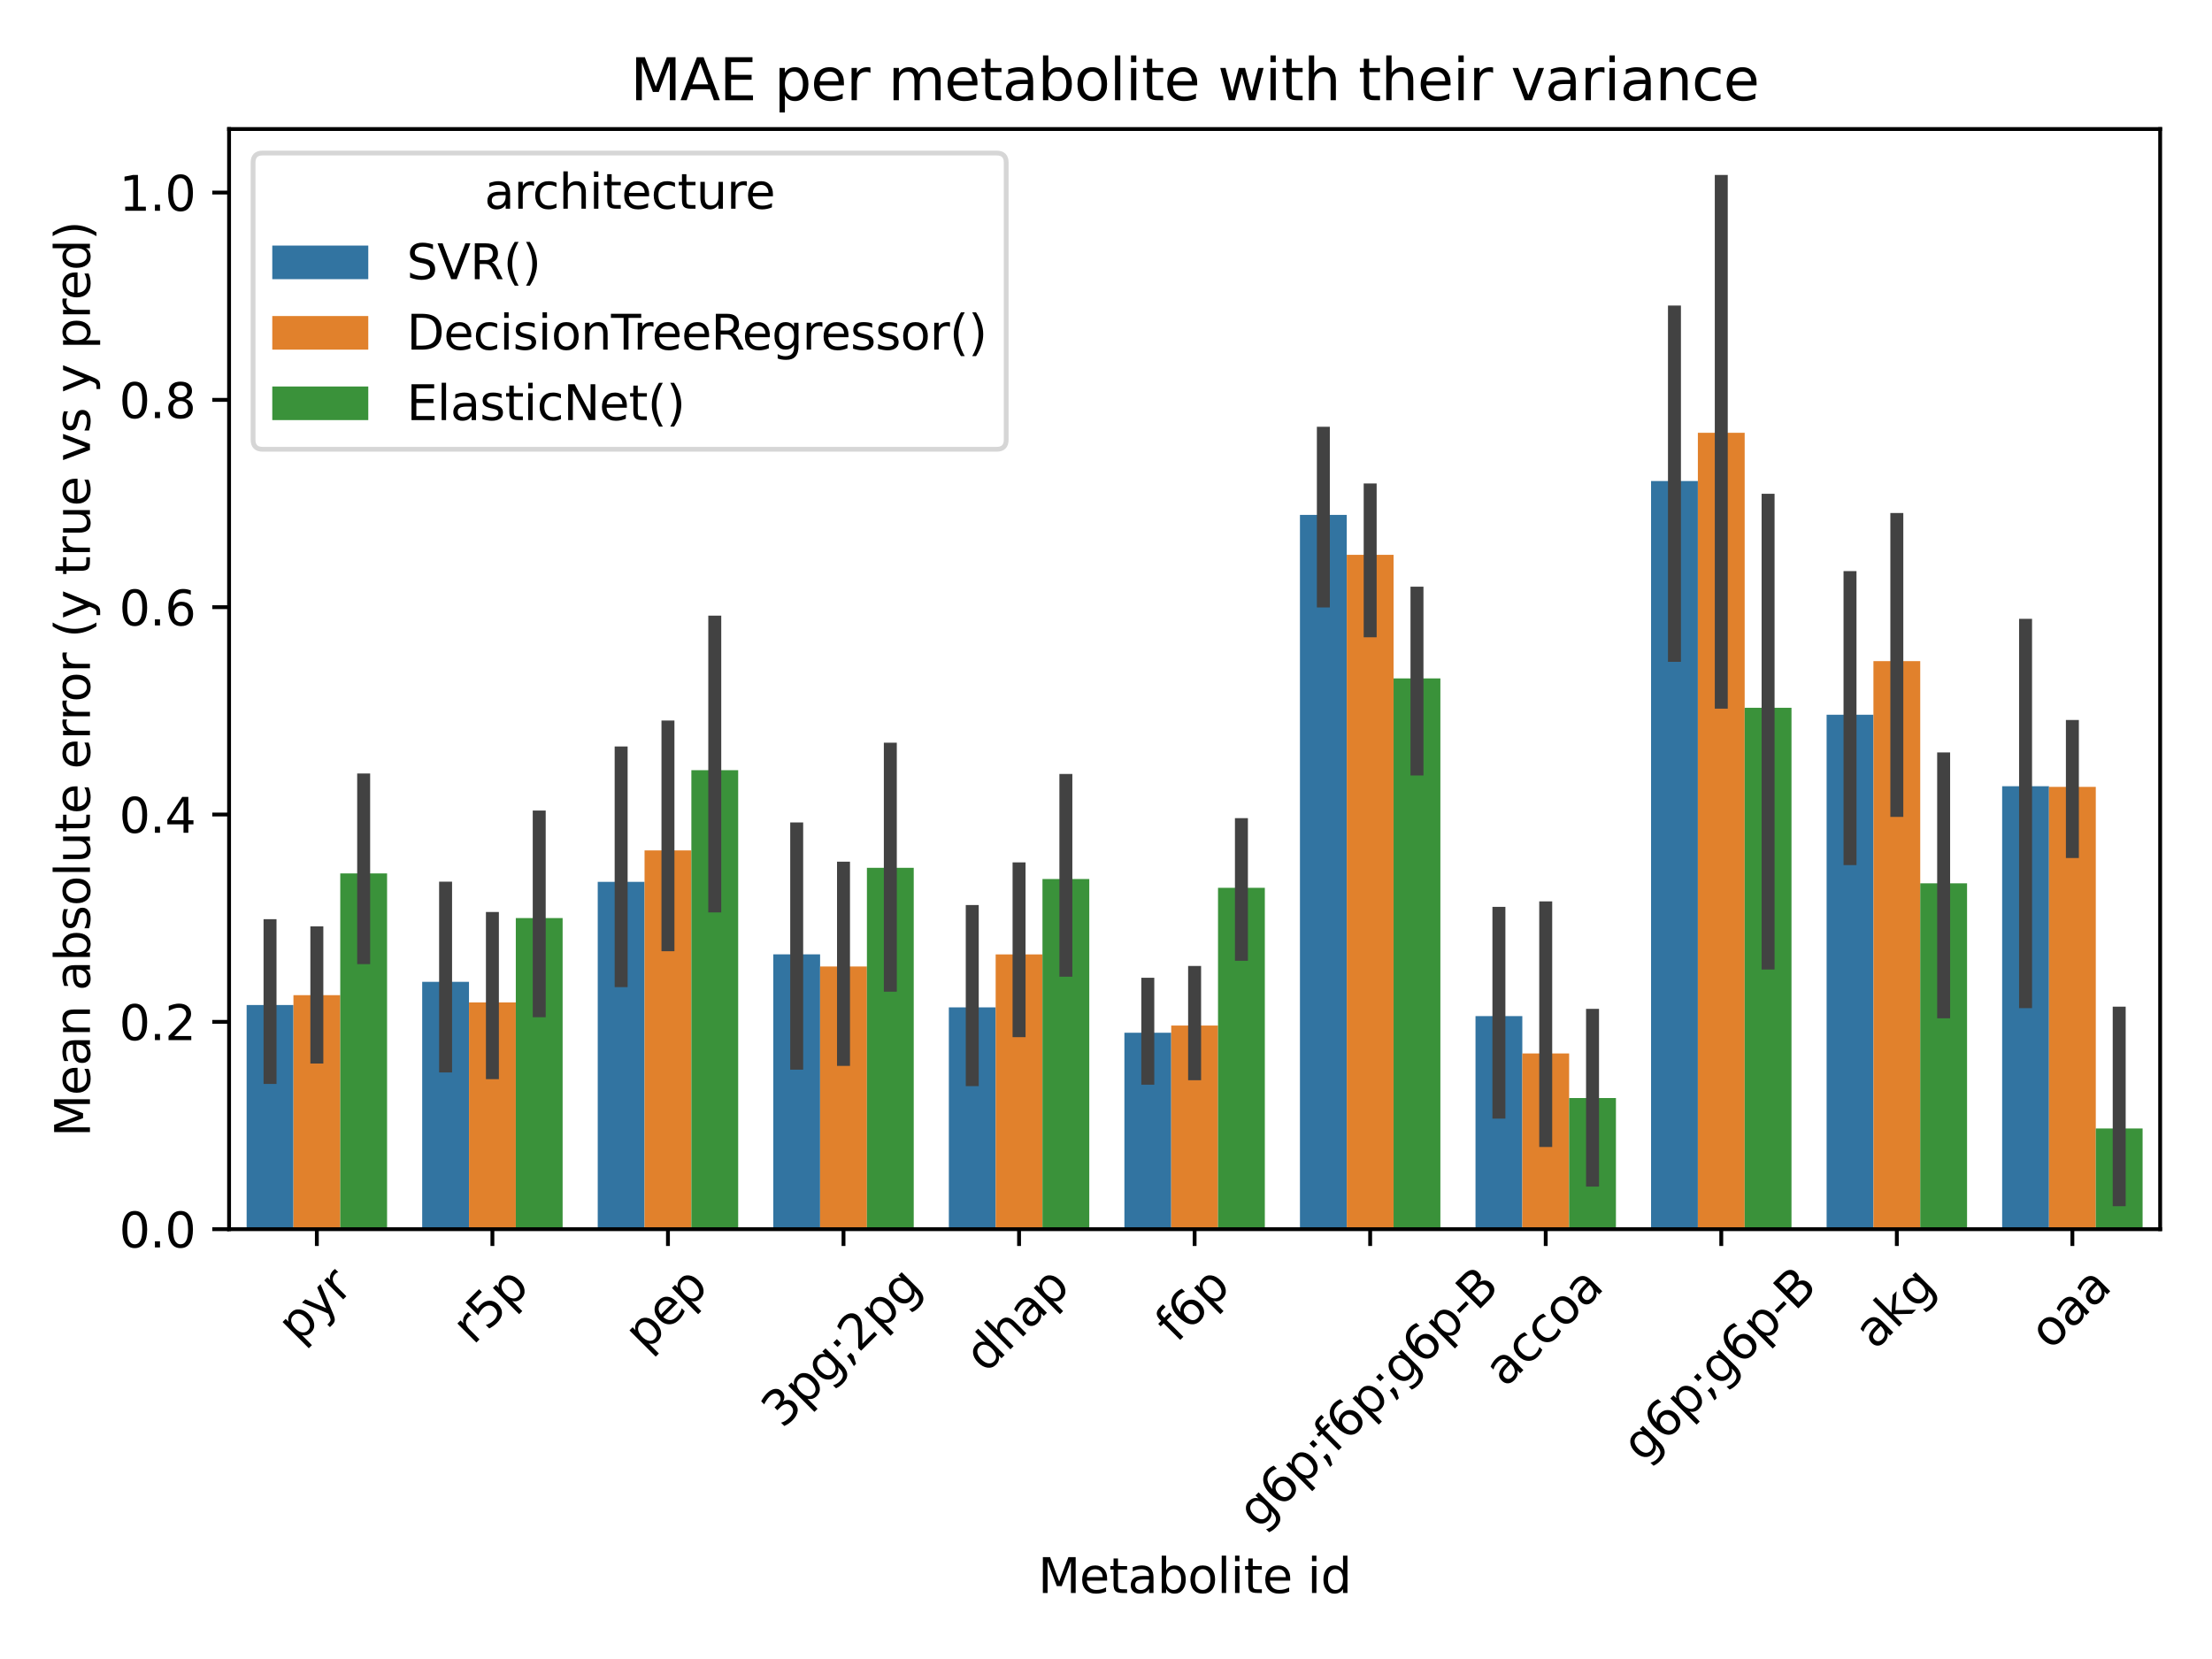 <?xml version="1.0" encoding="utf-8" standalone="no"?>
<!DOCTYPE svg PUBLIC "-//W3C//DTD SVG 1.1//EN"
  "http://www.w3.org/Graphics/SVG/1.1/DTD/svg11.dtd">
<svg xmlns:xlink="http://www.w3.org/1999/xlink" width="460.8pt" height="345.6pt" viewBox="0 0 460.8 345.6" xmlns="http://www.w3.org/2000/svg" version="1.1">
 <defs>
  <style type="text/css">*{stroke-linejoin: round; stroke-linecap: butt}</style>
 </defs>
 <g id="figure_1">
  <g id="patch_1">
   <path d="M 0 345.6 
L 460.8 345.6 
L 460.8 0 
L 0 0 
z
" style="fill: #ffffff"/>
  </g>
  <g id="axes_1">
   <g id="patch_2">
    <path d="M 47.72 256.063 
L 450 256.063 
L 450 26.88 
L 47.72 26.88 
z
" style="fill: #ffffff"/>
   </g>
   <g id="patch_3">
    <path d="M 51.377 256.063 
L 61.129 256.063 
L 61.129 209.366 
L 51.377 209.366 
z
" clip-path="url(#pab9b40aa7b)" style="fill: #3274a1"/>
   </g>
   <g id="patch_4">
    <path d="M 87.948 256.063 
L 97.7 256.063 
L 97.7 204.53 
L 87.948 204.53 
z
" clip-path="url(#pab9b40aa7b)" style="fill: #3274a1"/>
   </g>
   <g id="patch_5">
    <path d="M 124.519 256.063 
L 134.271 256.063 
L 134.271 183.705 
L 124.519 183.705 
z
" clip-path="url(#pab9b40aa7b)" style="fill: #3274a1"/>
   </g>
   <g id="patch_6">
    <path d="M 161.09 256.063 
L 170.842 256.063 
L 170.842 198.806 
L 161.09 198.806 
z
" clip-path="url(#pab9b40aa7b)" style="fill: #3274a1"/>
   </g>
   <g id="patch_7">
    <path d="M 197.661 256.063 
L 207.413 256.063 
L 207.413 209.856 
L 197.661 209.856 
z
" clip-path="url(#pab9b40aa7b)" style="fill: #3274a1"/>
   </g>
   <g id="patch_8">
    <path d="M 234.232 256.063 
L 243.984 256.063 
L 243.984 215.143 
L 234.232 215.143 
z
" clip-path="url(#pab9b40aa7b)" style="fill: #3274a1"/>
   </g>
   <g id="patch_9">
    <path d="M 270.803 256.063 
L 280.555 256.063 
L 280.555 107.261 
L 270.803 107.261 
z
" clip-path="url(#pab9b40aa7b)" style="fill: #3274a1"/>
   </g>
   <g id="patch_10">
    <path d="M 307.373 256.063 
L 317.126 256.063 
L 317.126 211.674 
L 307.373 211.674 
z
" clip-path="url(#pab9b40aa7b)" style="fill: #3274a1"/>
   </g>
   <g id="patch_11">
    <path d="M 343.944 256.063 
L 353.697 256.063 
L 353.697 100.206 
L 343.944 100.206 
z
" clip-path="url(#pab9b40aa7b)" style="fill: #3274a1"/>
   </g>
   <g id="patch_12">
    <path d="M 380.515 256.063 
L 390.268 256.063 
L 390.268 148.89 
L 380.515 148.89 
z
" clip-path="url(#pab9b40aa7b)" style="fill: #3274a1"/>
   </g>
   <g id="patch_13">
    <path d="M 417.086 256.063 
L 426.838 256.063 
L 426.838 163.793 
L 417.086 163.793 
z
" clip-path="url(#pab9b40aa7b)" style="fill: #3274a1"/>
   </g>
   <g id="patch_14">
    <path d="M 61.129 256.063 
L 70.882 256.063 
L 70.882 207.313 
L 61.129 207.313 
z
" clip-path="url(#pab9b40aa7b)" style="fill: #e1812c"/>
   </g>
   <g id="patch_15">
    <path d="M 97.7 256.063 
L 107.452 256.063 
L 107.452 208.821 
L 97.7 208.821 
z
" clip-path="url(#pab9b40aa7b)" style="fill: #e1812c"/>
   </g>
   <g id="patch_16">
    <path d="M 134.271 256.063 
L 144.023 256.063 
L 144.023 177.156 
L 134.271 177.156 
z
" clip-path="url(#pab9b40aa7b)" style="fill: #e1812c"/>
   </g>
   <g id="patch_17">
    <path d="M 170.842 256.063 
L 180.594 256.063 
L 180.594 201.334 
L 170.842 201.334 
z
" clip-path="url(#pab9b40aa7b)" style="fill: #e1812c"/>
   </g>
   <g id="patch_18">
    <path d="M 207.413 256.063 
L 217.165 256.063 
L 217.165 198.816 
L 207.413 198.816 
z
" clip-path="url(#pab9b40aa7b)" style="fill: #e1812c"/>
   </g>
   <g id="patch_19">
    <path d="M 243.984 256.063 
L 253.736 256.063 
L 253.736 213.638 
L 243.984 213.638 
z
" clip-path="url(#pab9b40aa7b)" style="fill: #e1812c"/>
   </g>
   <g id="patch_20">
    <path d="M 280.555 256.063 
L 290.307 256.063 
L 290.307 115.585 
L 280.555 115.585 
z
" clip-path="url(#pab9b40aa7b)" style="fill: #e1812c"/>
   </g>
   <g id="patch_21">
    <path d="M 317.126 256.063 
L 326.878 256.063 
L 326.878 219.447 
L 317.126 219.447 
z
" clip-path="url(#pab9b40aa7b)" style="fill: #e1812c"/>
   </g>
   <g id="patch_22">
    <path d="M 353.697 256.063 
L 363.449 256.063 
L 363.449 90.162 
L 353.697 90.162 
z
" clip-path="url(#pab9b40aa7b)" style="fill: #e1812c"/>
   </g>
   <g id="patch_23">
    <path d="M 390.268 256.063 
L 400.02 256.063 
L 400.02 137.721 
L 390.268 137.721 
z
" clip-path="url(#pab9b40aa7b)" style="fill: #e1812c"/>
   </g>
   <g id="patch_24">
    <path d="M 426.838 256.063 
L 436.591 256.063 
L 436.591 163.926 
L 426.838 163.926 
z
" clip-path="url(#pab9b40aa7b)" style="fill: #e1812c"/>
   </g>
   <g id="patch_25">
    <path d="M 70.882 256.063 
L 80.634 256.063 
L 80.634 181.95 
L 70.882 181.95 
z
" clip-path="url(#pab9b40aa7b)" style="fill: #3a923a"/>
   </g>
   <g id="patch_26">
    <path d="M 107.452 256.063 
L 117.205 256.063 
L 117.205 191.246 
L 107.452 191.246 
z
" clip-path="url(#pab9b40aa7b)" style="fill: #3a923a"/>
   </g>
   <g id="patch_27">
    <path d="M 144.023 256.063 
L 153.776 256.063 
L 153.776 160.442 
L 144.023 160.442 
z
" clip-path="url(#pab9b40aa7b)" style="fill: #3a923a"/>
   </g>
   <g id="patch_28">
    <path d="M 180.594 256.063 
L 190.347 256.063 
L 190.347 180.784 
L 180.594 180.784 
z
" clip-path="url(#pab9b40aa7b)" style="fill: #3a923a"/>
   </g>
   <g id="patch_29">
    <path d="M 217.165 256.063 
L 226.917 256.063 
L 226.917 183.119 
L 217.165 183.119 
z
" clip-path="url(#pab9b40aa7b)" style="fill: #3a923a"/>
   </g>
   <g id="patch_30">
    <path d="M 253.736 256.063 
L 263.488 256.063 
L 263.488 184.951 
L 253.736 184.951 
z
" clip-path="url(#pab9b40aa7b)" style="fill: #3a923a"/>
   </g>
   <g id="patch_31">
    <path d="M 290.307 256.063 
L 300.059 256.063 
L 300.059 141.327 
L 290.307 141.327 
z
" clip-path="url(#pab9b40aa7b)" style="fill: #3a923a"/>
   </g>
   <g id="patch_32">
    <path d="M 326.878 256.063 
L 336.63 256.063 
L 336.63 228.737 
L 326.878 228.737 
z
" clip-path="url(#pab9b40aa7b)" style="fill: #3a923a"/>
   </g>
   <g id="patch_33">
    <path d="M 363.449 256.063 
L 373.201 256.063 
L 373.201 147.444 
L 363.449 147.444 
z
" clip-path="url(#pab9b40aa7b)" style="fill: #3a923a"/>
   </g>
   <g id="patch_34">
    <path d="M 400.02 256.063 
L 409.772 256.063 
L 409.772 184.017 
L 400.02 184.017 
z
" clip-path="url(#pab9b40aa7b)" style="fill: #3a923a"/>
   </g>
   <g id="patch_35">
    <path d="M 436.591 256.063 
L 446.343 256.063 
L 446.343 235.084 
L 436.591 235.084 
z
" clip-path="url(#pab9b40aa7b)" style="fill: #3a923a"/>
   </g>
   <g id="matplotlib.axis_1">
    <g id="xtick_1">
     <g id="line2d_1">
      <defs>
       <path id="m8b129c0a07" d="M 0 0 
L 0 3.5 
" style="stroke: #000000; stroke-width: 0.8"/>
      </defs>
      <g>
       <use xlink:href="#m8b129c0a07" x="66.005" y="256.063" style="stroke: #000000; stroke-width: 0.8"/>
      </g>
     </g>
     <g id="text_1">
      <!-- pyr -->
      <g transform="translate(62.166 280.017)rotate(-45)scale(0.1 -0.1)">
       <defs>
        <path id="DejaVuSans-70" d="M 1159 525 
L 1159 -1331 
L 581 -1331 
L 581 3500 
L 1159 3500 
L 1159 2969 
Q 1341 3281 1617 3432 
Q 1894 3584 2278 3584 
Q 2916 3584 3314 3078 
Q 3713 2572 3713 1747 
Q 3713 922 3314 415 
Q 2916 -91 2278 -91 
Q 1894 -91 1617 61 
Q 1341 213 1159 525 
z
M 3116 1747 
Q 3116 2381 2855 2742 
Q 2594 3103 2138 3103 
Q 1681 3103 1420 2742 
Q 1159 2381 1159 1747 
Q 1159 1113 1420 752 
Q 1681 391 2138 391 
Q 2594 391 2855 752 
Q 3116 1113 3116 1747 
z
" transform="scale(0.016)"/>
        <path id="DejaVuSans-79" d="M 2059 -325 
Q 1816 -950 1584 -1140 
Q 1353 -1331 966 -1331 
L 506 -1331 
L 506 -850 
L 844 -850 
Q 1081 -850 1212 -737 
Q 1344 -625 1503 -206 
L 1606 56 
L 191 3500 
L 800 3500 
L 1894 763 
L 2988 3500 
L 3597 3500 
L 2059 -325 
z
" transform="scale(0.016)"/>
        <path id="DejaVuSans-72" d="M 2631 2963 
Q 2534 3019 2420 3045 
Q 2306 3072 2169 3072 
Q 1681 3072 1420 2755 
Q 1159 2438 1159 1844 
L 1159 0 
L 581 0 
L 581 3500 
L 1159 3500 
L 1159 2956 
Q 1341 3275 1631 3429 
Q 1922 3584 2338 3584 
Q 2397 3584 2469 3576 
Q 2541 3569 2628 3553 
L 2631 2963 
z
" transform="scale(0.016)"/>
       </defs>
       <use xlink:href="#DejaVuSans-70"/>
       <use xlink:href="#DejaVuSans-79" x="63.477"/>
       <use xlink:href="#DejaVuSans-72" x="122.656"/>
      </g>
     </g>
    </g>
    <g id="xtick_2">
     <g id="line2d_2">
      <g>
       <use xlink:href="#m8b129c0a07" x="102.576" y="256.063" style="stroke: #000000; stroke-width: 0.8"/>
      </g>
     </g>
     <g id="text_2">
      <!-- r5p -->
      <g transform="translate(98.58 280.33)rotate(-45)scale(0.1 -0.1)">
       <defs>
        <path id="DejaVuSans-35" d="M 691 4666 
L 3169 4666 
L 3169 4134 
L 1269 4134 
L 1269 2991 
Q 1406 3038 1543 3061 
Q 1681 3084 1819 3084 
Q 2600 3084 3056 2656 
Q 3513 2228 3513 1497 
Q 3513 744 3044 326 
Q 2575 -91 1722 -91 
Q 1428 -91 1123 -41 
Q 819 9 494 109 
L 494 744 
Q 775 591 1075 516 
Q 1375 441 1709 441 
Q 2250 441 2565 725 
Q 2881 1009 2881 1497 
Q 2881 1984 2565 2268 
Q 2250 2553 1709 2553 
Q 1456 2553 1204 2497 
Q 953 2441 691 2322 
L 691 4666 
z
" transform="scale(0.016)"/>
       </defs>
       <use xlink:href="#DejaVuSans-72"/>
       <use xlink:href="#DejaVuSans-35" x="41.113"/>
       <use xlink:href="#DejaVuSans-70" x="104.736"/>
      </g>
     </g>
    </g>
    <g id="xtick_3">
     <g id="line2d_3">
      <g>
       <use xlink:href="#m8b129c0a07" x="139.147" y="256.063" style="stroke: #000000; stroke-width: 0.8"/>
      </g>
     </g>
     <g id="text_3">
      <!-- pep -->
      <g transform="translate(134.434 281.764)rotate(-45)scale(0.1 -0.1)">
       <defs>
        <path id="DejaVuSans-65" d="M 3597 1894 
L 3597 1613 
L 953 1613 
Q 991 1019 1311 708 
Q 1631 397 2203 397 
Q 2534 397 2845 478 
Q 3156 559 3463 722 
L 3463 178 
Q 3153 47 2828 -22 
Q 2503 -91 2169 -91 
Q 1331 -91 842 396 
Q 353 884 353 1716 
Q 353 2575 817 3079 
Q 1281 3584 2069 3584 
Q 2775 3584 3186 3129 
Q 3597 2675 3597 1894 
z
M 3022 2063 
Q 3016 2534 2758 2815 
Q 2500 3097 2075 3097 
Q 1594 3097 1305 2825 
Q 1016 2553 972 2059 
L 3022 2063 
z
" transform="scale(0.016)"/>
       </defs>
       <use xlink:href="#DejaVuSans-70"/>
       <use xlink:href="#DejaVuSans-65" x="63.477"/>
       <use xlink:href="#DejaVuSans-70" x="125"/>
      </g>
     </g>
    </g>
    <g id="xtick_4">
     <g id="line2d_4">
      <g>
       <use xlink:href="#m8b129c0a07" x="175.718" y="256.063" style="stroke: #000000; stroke-width: 0.8"/>
      </g>
     </g>
     <g id="text_4">
      <!-- 3pg;2pg -->
      <g transform="translate(163.001 297.772)rotate(-45)scale(0.1 -0.1)">
       <defs>
        <path id="DejaVuSans-33" d="M 2597 2516 
Q 3050 2419 3304 2112 
Q 3559 1806 3559 1356 
Q 3559 666 3084 287 
Q 2609 -91 1734 -91 
Q 1441 -91 1130 -33 
Q 819 25 488 141 
L 488 750 
Q 750 597 1062 519 
Q 1375 441 1716 441 
Q 2309 441 2620 675 
Q 2931 909 2931 1356 
Q 2931 1769 2642 2001 
Q 2353 2234 1838 2234 
L 1294 2234 
L 1294 2753 
L 1863 2753 
Q 2328 2753 2575 2939 
Q 2822 3125 2822 3475 
Q 2822 3834 2567 4026 
Q 2313 4219 1838 4219 
Q 1578 4219 1281 4162 
Q 984 4106 628 3988 
L 628 4550 
Q 988 4650 1302 4700 
Q 1616 4750 1894 4750 
Q 2613 4750 3031 4423 
Q 3450 4097 3450 3541 
Q 3450 3153 3228 2886 
Q 3006 2619 2597 2516 
z
" transform="scale(0.016)"/>
        <path id="DejaVuSans-67" d="M 2906 1791 
Q 2906 2416 2648 2759 
Q 2391 3103 1925 3103 
Q 1463 3103 1205 2759 
Q 947 2416 947 1791 
Q 947 1169 1205 825 
Q 1463 481 1925 481 
Q 2391 481 2648 825 
Q 2906 1169 2906 1791 
z
M 3481 434 
Q 3481 -459 3084 -895 
Q 2688 -1331 1869 -1331 
Q 1566 -1331 1297 -1286 
Q 1028 -1241 775 -1147 
L 775 -588 
Q 1028 -725 1275 -790 
Q 1522 -856 1778 -856 
Q 2344 -856 2625 -561 
Q 2906 -266 2906 331 
L 2906 616 
Q 2728 306 2450 153 
Q 2172 0 1784 0 
Q 1141 0 747 490 
Q 353 981 353 1791 
Q 353 2603 747 3093 
Q 1141 3584 1784 3584 
Q 2172 3584 2450 3431 
Q 2728 3278 2906 2969 
L 2906 3500 
L 3481 3500 
L 3481 434 
z
" transform="scale(0.016)"/>
        <path id="DejaVuSans-3b" d="M 750 3309 
L 1409 3309 
L 1409 2516 
L 750 2516 
L 750 3309 
z
M 750 794 
L 1409 794 
L 1409 256 
L 897 -744 
L 494 -744 
L 750 256 
L 750 794 
z
" transform="scale(0.016)"/>
        <path id="DejaVuSans-32" d="M 1228 531 
L 3431 531 
L 3431 0 
L 469 0 
L 469 531 
Q 828 903 1448 1529 
Q 2069 2156 2228 2338 
Q 2531 2678 2651 2914 
Q 2772 3150 2772 3378 
Q 2772 3750 2511 3984 
Q 2250 4219 1831 4219 
Q 1534 4219 1204 4116 
Q 875 4013 500 3803 
L 500 4441 
Q 881 4594 1212 4672 
Q 1544 4750 1819 4750 
Q 2544 4750 2975 4387 
Q 3406 4025 3406 3419 
Q 3406 3131 3298 2873 
Q 3191 2616 2906 2266 
Q 2828 2175 2409 1742 
Q 1991 1309 1228 531 
z
" transform="scale(0.016)"/>
       </defs>
       <use xlink:href="#DejaVuSans-33"/>
       <use xlink:href="#DejaVuSans-70" x="63.623"/>
       <use xlink:href="#DejaVuSans-67" x="127.1"/>
       <use xlink:href="#DejaVuSans-3b" x="190.576"/>
       <use xlink:href="#DejaVuSans-32" x="224.268"/>
       <use xlink:href="#DejaVuSans-70" x="287.891"/>
       <use xlink:href="#DejaVuSans-67" x="351.367"/>
      </g>
     </g>
    </g>
    <g id="xtick_5">
     <g id="line2d_5">
      <g>
       <use xlink:href="#m8b129c0a07" x="212.289" y="256.063" style="stroke: #000000; stroke-width: 0.8"/>
      </g>
     </g>
     <g id="text_5">
      <!-- dhap -->
      <g transform="translate(205.344 286.228)rotate(-45)scale(0.1 -0.1)">
       <defs>
        <path id="DejaVuSans-64" d="M 2906 2969 
L 2906 4863 
L 3481 4863 
L 3481 0 
L 2906 0 
L 2906 525 
Q 2725 213 2448 61 
Q 2172 -91 1784 -91 
Q 1150 -91 751 415 
Q 353 922 353 1747 
Q 353 2572 751 3078 
Q 1150 3584 1784 3584 
Q 2172 3584 2448 3432 
Q 2725 3281 2906 2969 
z
M 947 1747 
Q 947 1113 1208 752 
Q 1469 391 1925 391 
Q 2381 391 2643 752 
Q 2906 1113 2906 1747 
Q 2906 2381 2643 2742 
Q 2381 3103 1925 3103 
Q 1469 3103 1208 2742 
Q 947 2381 947 1747 
z
" transform="scale(0.016)"/>
        <path id="DejaVuSans-68" d="M 3513 2113 
L 3513 0 
L 2938 0 
L 2938 2094 
Q 2938 2591 2744 2837 
Q 2550 3084 2163 3084 
Q 1697 3084 1428 2787 
Q 1159 2491 1159 1978 
L 1159 0 
L 581 0 
L 581 4863 
L 1159 4863 
L 1159 2956 
Q 1366 3272 1645 3428 
Q 1925 3584 2291 3584 
Q 2894 3584 3203 3211 
Q 3513 2838 3513 2113 
z
" transform="scale(0.016)"/>
        <path id="DejaVuSans-61" d="M 2194 1759 
Q 1497 1759 1228 1600 
Q 959 1441 959 1056 
Q 959 750 1161 570 
Q 1363 391 1709 391 
Q 2188 391 2477 730 
Q 2766 1069 2766 1631 
L 2766 1759 
L 2194 1759 
z
M 3341 1997 
L 3341 0 
L 2766 0 
L 2766 531 
Q 2569 213 2275 61 
Q 1981 -91 1556 -91 
Q 1019 -91 701 211 
Q 384 513 384 1019 
Q 384 1609 779 1909 
Q 1175 2209 1959 2209 
L 2766 2209 
L 2766 2266 
Q 2766 2663 2505 2880 
Q 2244 3097 1772 3097 
Q 1472 3097 1187 3025 
Q 903 2953 641 2809 
L 641 3341 
Q 956 3463 1253 3523 
Q 1550 3584 1831 3584 
Q 2591 3584 2966 3190 
Q 3341 2797 3341 1997 
z
" transform="scale(0.016)"/>
       </defs>
       <use xlink:href="#DejaVuSans-64"/>
       <use xlink:href="#DejaVuSans-68" x="63.477"/>
       <use xlink:href="#DejaVuSans-61" x="126.855"/>
       <use xlink:href="#DejaVuSans-70" x="188.135"/>
      </g>
     </g>
    </g>
    <g id="xtick_6">
     <g id="line2d_6">
      <g>
       <use xlink:href="#m8b129c0a07" x="248.86" y="256.063" style="stroke: #000000; stroke-width: 0.8"/>
      </g>
     </g>
     <g id="text_6">
      <!-- f6p -->
      <g transform="translate(245.073 279.913)rotate(-45)scale(0.1 -0.1)">
       <defs>
        <path id="DejaVuSans-66" d="M 2375 4863 
L 2375 4384 
L 1825 4384 
Q 1516 4384 1395 4259 
Q 1275 4134 1275 3809 
L 1275 3500 
L 2222 3500 
L 2222 3053 
L 1275 3053 
L 1275 0 
L 697 0 
L 697 3053 
L 147 3053 
L 147 3500 
L 697 3500 
L 697 3744 
Q 697 4328 969 4595 
Q 1241 4863 1831 4863 
L 2375 4863 
z
" transform="scale(0.016)"/>
        <path id="DejaVuSans-36" d="M 2113 2584 
Q 1688 2584 1439 2293 
Q 1191 2003 1191 1497 
Q 1191 994 1439 701 
Q 1688 409 2113 409 
Q 2538 409 2786 701 
Q 3034 994 3034 1497 
Q 3034 2003 2786 2293 
Q 2538 2584 2113 2584 
z
M 3366 4563 
L 3366 3988 
Q 3128 4100 2886 4159 
Q 2644 4219 2406 4219 
Q 1781 4219 1451 3797 
Q 1122 3375 1075 2522 
Q 1259 2794 1537 2939 
Q 1816 3084 2150 3084 
Q 2853 3084 3261 2657 
Q 3669 2231 3669 1497 
Q 3669 778 3244 343 
Q 2819 -91 2113 -91 
Q 1303 -91 875 529 
Q 447 1150 447 2328 
Q 447 3434 972 4092 
Q 1497 4750 2381 4750 
Q 2619 4750 2861 4703 
Q 3103 4656 3366 4563 
z
" transform="scale(0.016)"/>
       </defs>
       <use xlink:href="#DejaVuSans-66"/>
       <use xlink:href="#DejaVuSans-36" x="35.205"/>
       <use xlink:href="#DejaVuSans-70" x="98.828"/>
      </g>
     </g>
    </g>
    <g id="xtick_7">
     <g id="line2d_7">
      <g>
       <use xlink:href="#m8b129c0a07" x="285.431" y="256.063" style="stroke: #000000; stroke-width: 0.8"/>
      </g>
     </g>
     <g id="text_7">
      <!-- g6p;f6p;g6p-B -->
      <g transform="translate(262.211 318.777)rotate(-45)scale(0.1 -0.1)">
       <defs>
        <path id="DejaVuSans-2d" d="M 313 2009 
L 1997 2009 
L 1997 1497 
L 313 1497 
L 313 2009 
z
" transform="scale(0.016)"/>
        <path id="DejaVuSans-42" d="M 1259 2228 
L 1259 519 
L 2272 519 
Q 2781 519 3026 730 
Q 3272 941 3272 1375 
Q 3272 1813 3026 2020 
Q 2781 2228 2272 2228 
L 1259 2228 
z
M 1259 4147 
L 1259 2741 
L 2194 2741 
Q 2656 2741 2882 2914 
Q 3109 3088 3109 3444 
Q 3109 3797 2882 3972 
Q 2656 4147 2194 4147 
L 1259 4147 
z
M 628 4666 
L 2241 4666 
Q 2963 4666 3353 4366 
Q 3744 4066 3744 3513 
Q 3744 3084 3544 2831 
Q 3344 2578 2956 2516 
Q 3422 2416 3680 2098 
Q 3938 1781 3938 1306 
Q 3938 681 3513 340 
Q 3088 0 2303 0 
L 628 0 
L 628 4666 
z
" transform="scale(0.016)"/>
       </defs>
       <use xlink:href="#DejaVuSans-67"/>
       <use xlink:href="#DejaVuSans-36" x="63.477"/>
       <use xlink:href="#DejaVuSans-70" x="127.1"/>
       <use xlink:href="#DejaVuSans-3b" x="190.576"/>
       <use xlink:href="#DejaVuSans-66" x="224.268"/>
       <use xlink:href="#DejaVuSans-36" x="259.473"/>
       <use xlink:href="#DejaVuSans-70" x="323.096"/>
       <use xlink:href="#DejaVuSans-3b" x="386.572"/>
       <use xlink:href="#DejaVuSans-67" x="420.264"/>
       <use xlink:href="#DejaVuSans-36" x="483.74"/>
       <use xlink:href="#DejaVuSans-70" x="547.363"/>
       <use xlink:href="#DejaVuSans-2d" x="610.84"/>
       <use xlink:href="#DejaVuSans-42" x="643.299"/>
      </g>
     </g>
    </g>
    <g id="xtick_8">
     <g id="line2d_8">
      <g>
       <use xlink:href="#m8b129c0a07" x="322.002" y="256.063" style="stroke: #000000; stroke-width: 0.8"/>
      </g>
     </g>
     <g id="text_8">
      <!-- accoa -->
      <g transform="translate(313.568 289.204)rotate(-45)scale(0.1 -0.1)">
       <defs>
        <path id="DejaVuSans-63" d="M 3122 3366 
L 3122 2828 
Q 2878 2963 2633 3030 
Q 2388 3097 2138 3097 
Q 1578 3097 1268 2742 
Q 959 2388 959 1747 
Q 959 1106 1268 751 
Q 1578 397 2138 397 
Q 2388 397 2633 464 
Q 2878 531 3122 666 
L 3122 134 
Q 2881 22 2623 -34 
Q 2366 -91 2075 -91 
Q 1284 -91 818 406 
Q 353 903 353 1747 
Q 353 2603 823 3093 
Q 1294 3584 2113 3584 
Q 2378 3584 2631 3529 
Q 2884 3475 3122 3366 
z
" transform="scale(0.016)"/>
        <path id="DejaVuSans-6f" d="M 1959 3097 
Q 1497 3097 1228 2736 
Q 959 2375 959 1747 
Q 959 1119 1226 758 
Q 1494 397 1959 397 
Q 2419 397 2687 759 
Q 2956 1122 2956 1747 
Q 2956 2369 2687 2733 
Q 2419 3097 1959 3097 
z
M 1959 3584 
Q 2709 3584 3137 3096 
Q 3566 2609 3566 1747 
Q 3566 888 3137 398 
Q 2709 -91 1959 -91 
Q 1206 -91 779 398 
Q 353 888 353 1747 
Q 353 2609 779 3096 
Q 1206 3584 1959 3584 
z
" transform="scale(0.016)"/>
       </defs>
       <use xlink:href="#DejaVuSans-61"/>
       <use xlink:href="#DejaVuSans-63" x="61.279"/>
       <use xlink:href="#DejaVuSans-63" x="116.26"/>
       <use xlink:href="#DejaVuSans-6f" x="171.24"/>
       <use xlink:href="#DejaVuSans-61" x="232.422"/>
      </g>
     </g>
    </g>
    <g id="xtick_9">
     <g id="line2d_9">
      <g>
       <use xlink:href="#m8b129c0a07" x="358.573" y="256.063" style="stroke: #000000; stroke-width: 0.8"/>
      </g>
     </g>
     <g id="text_9">
      <!-- g6p;g6p-B -->
      <g transform="translate(342.283 304.918)rotate(-45)scale(0.1 -0.1)">
       <use xlink:href="#DejaVuSans-67"/>
       <use xlink:href="#DejaVuSans-36" x="63.477"/>
       <use xlink:href="#DejaVuSans-70" x="127.1"/>
       <use xlink:href="#DejaVuSans-3b" x="190.576"/>
       <use xlink:href="#DejaVuSans-67" x="224.268"/>
       <use xlink:href="#DejaVuSans-36" x="287.744"/>
       <use xlink:href="#DejaVuSans-70" x="351.367"/>
       <use xlink:href="#DejaVuSans-2d" x="414.844"/>
       <use xlink:href="#DejaVuSans-42" x="447.303"/>
      </g>
     </g>
    </g>
    <g id="xtick_10">
     <g id="line2d_10">
      <g>
       <use xlink:href="#m8b129c0a07" x="395.144" y="256.063" style="stroke: #000000; stroke-width: 0.8"/>
      </g>
     </g>
     <g id="text_10">
      <!-- akg -->
      <g transform="translate(390.636 281.352)rotate(-45)scale(0.1 -0.1)">
       <defs>
        <path id="DejaVuSans-6b" d="M 581 4863 
L 1159 4863 
L 1159 1991 
L 2875 3500 
L 3609 3500 
L 1753 1863 
L 3688 0 
L 2938 0 
L 1159 1709 
L 1159 0 
L 581 0 
L 581 4863 
z
" transform="scale(0.016)"/>
       </defs>
       <use xlink:href="#DejaVuSans-61"/>
       <use xlink:href="#DejaVuSans-6b" x="61.279"/>
       <use xlink:href="#DejaVuSans-67" x="119.189"/>
      </g>
     </g>
    </g>
    <g id="xtick_11">
     <g id="line2d_11">
      <g>
       <use xlink:href="#m8b129c0a07" x="431.715" y="256.063" style="stroke: #000000; stroke-width: 0.8"/>
      </g>
     </g>
     <g id="text_11">
      <!-- oaa -->
      <g transform="translate(427.169 281.429)rotate(-45)scale(0.1 -0.1)">
       <use xlink:href="#DejaVuSans-6f"/>
       <use xlink:href="#DejaVuSans-61" x="61.182"/>
       <use xlink:href="#DejaVuSans-61" x="122.461"/>
      </g>
     </g>
    </g>
    <g id="text_12">
     <!-- Metabolite id -->
     <g transform="translate(216.244 331.846)scale(0.1 -0.1)">
      <defs>
       <path id="DejaVuSans-4d" d="M 628 4666 
L 1569 4666 
L 2759 1491 
L 3956 4666 
L 4897 4666 
L 4897 0 
L 4281 0 
L 4281 4097 
L 3078 897 
L 2444 897 
L 1241 4097 
L 1241 0 
L 628 0 
L 628 4666 
z
" transform="scale(0.016)"/>
       <path id="DejaVuSans-74" d="M 1172 4494 
L 1172 3500 
L 2356 3500 
L 2356 3053 
L 1172 3053 
L 1172 1153 
Q 1172 725 1289 603 
Q 1406 481 1766 481 
L 2356 481 
L 2356 0 
L 1766 0 
Q 1100 0 847 248 
Q 594 497 594 1153 
L 594 3053 
L 172 3053 
L 172 3500 
L 594 3500 
L 594 4494 
L 1172 4494 
z
" transform="scale(0.016)"/>
       <path id="DejaVuSans-62" d="M 3116 1747 
Q 3116 2381 2855 2742 
Q 2594 3103 2138 3103 
Q 1681 3103 1420 2742 
Q 1159 2381 1159 1747 
Q 1159 1113 1420 752 
Q 1681 391 2138 391 
Q 2594 391 2855 752 
Q 3116 1113 3116 1747 
z
M 1159 2969 
Q 1341 3281 1617 3432 
Q 1894 3584 2278 3584 
Q 2916 3584 3314 3078 
Q 3713 2572 3713 1747 
Q 3713 922 3314 415 
Q 2916 -91 2278 -91 
Q 1894 -91 1617 61 
Q 1341 213 1159 525 
L 1159 0 
L 581 0 
L 581 4863 
L 1159 4863 
L 1159 2969 
z
" transform="scale(0.016)"/>
       <path id="DejaVuSans-6c" d="M 603 4863 
L 1178 4863 
L 1178 0 
L 603 0 
L 603 4863 
z
" transform="scale(0.016)"/>
       <path id="DejaVuSans-69" d="M 603 3500 
L 1178 3500 
L 1178 0 
L 603 0 
L 603 3500 
z
M 603 4863 
L 1178 4863 
L 1178 4134 
L 603 4134 
L 603 4863 
z
" transform="scale(0.016)"/>
       <path id="DejaVuSans-20" transform="scale(0.016)"/>
      </defs>
      <use xlink:href="#DejaVuSans-4d"/>
      <use xlink:href="#DejaVuSans-65" x="86.279"/>
      <use xlink:href="#DejaVuSans-74" x="147.803"/>
      <use xlink:href="#DejaVuSans-61" x="187.012"/>
      <use xlink:href="#DejaVuSans-62" x="248.291"/>
      <use xlink:href="#DejaVuSans-6f" x="311.768"/>
      <use xlink:href="#DejaVuSans-6c" x="372.949"/>
      <use xlink:href="#DejaVuSans-69" x="400.732"/>
      <use xlink:href="#DejaVuSans-74" x="428.516"/>
      <use xlink:href="#DejaVuSans-65" x="467.725"/>
      <use xlink:href="#DejaVuSans-20" x="529.248"/>
      <use xlink:href="#DejaVuSans-69" x="561.035"/>
      <use xlink:href="#DejaVuSans-64" x="588.818"/>
     </g>
    </g>
   </g>
   <g id="matplotlib.axis_2">
    <g id="ytick_1">
     <g id="line2d_12">
      <defs>
       <path id="m546f1e975e" d="M 0 0 
L -3.5 0 
" style="stroke: #000000; stroke-width: 0.8"/>
      </defs>
      <g>
       <use xlink:href="#m546f1e975e" x="47.72" y="256.063" style="stroke: #000000; stroke-width: 0.8"/>
      </g>
     </g>
     <g id="text_13">
      <!-- 0.0 -->
      <g transform="translate(24.817 259.862)scale(0.1 -0.1)">
       <defs>
        <path id="DejaVuSans-30" d="M 2034 4250 
Q 1547 4250 1301 3770 
Q 1056 3291 1056 2328 
Q 1056 1369 1301 889 
Q 1547 409 2034 409 
Q 2525 409 2770 889 
Q 3016 1369 3016 2328 
Q 3016 3291 2770 3770 
Q 2525 4250 2034 4250 
z
M 2034 4750 
Q 2819 4750 3233 4129 
Q 3647 3509 3647 2328 
Q 3647 1150 3233 529 
Q 2819 -91 2034 -91 
Q 1250 -91 836 529 
Q 422 1150 422 2328 
Q 422 3509 836 4129 
Q 1250 4750 2034 4750 
z
" transform="scale(0.016)"/>
        <path id="DejaVuSans-2e" d="M 684 794 
L 1344 794 
L 1344 0 
L 684 0 
L 684 794 
z
" transform="scale(0.016)"/>
       </defs>
       <use xlink:href="#DejaVuSans-30"/>
       <use xlink:href="#DejaVuSans-2e" x="63.623"/>
       <use xlink:href="#DejaVuSans-30" x="95.41"/>
      </g>
     </g>
    </g>
    <g id="ytick_2">
     <g id="line2d_13">
      <g>
       <use xlink:href="#m546f1e975e" x="47.72" y="212.872" style="stroke: #000000; stroke-width: 0.8"/>
      </g>
     </g>
     <g id="text_14">
      <!-- 0.2 -->
      <g transform="translate(24.817 216.671)scale(0.1 -0.1)">
       <use xlink:href="#DejaVuSans-30"/>
       <use xlink:href="#DejaVuSans-2e" x="63.623"/>
       <use xlink:href="#DejaVuSans-32" x="95.41"/>
      </g>
     </g>
    </g>
    <g id="ytick_3">
     <g id="line2d_14">
      <g>
       <use xlink:href="#m546f1e975e" x="47.72" y="169.681" style="stroke: #000000; stroke-width: 0.8"/>
      </g>
     </g>
     <g id="text_15">
      <!-- 0.4 -->
      <g transform="translate(24.817 173.48)scale(0.1 -0.1)">
       <defs>
        <path id="DejaVuSans-34" d="M 2419 4116 
L 825 1625 
L 2419 1625 
L 2419 4116 
z
M 2253 4666 
L 3047 4666 
L 3047 1625 
L 3713 1625 
L 3713 1100 
L 3047 1100 
L 3047 0 
L 2419 0 
L 2419 1100 
L 313 1100 
L 313 1709 
L 2253 4666 
z
" transform="scale(0.016)"/>
       </defs>
       <use xlink:href="#DejaVuSans-30"/>
       <use xlink:href="#DejaVuSans-2e" x="63.623"/>
       <use xlink:href="#DejaVuSans-34" x="95.41"/>
      </g>
     </g>
    </g>
    <g id="ytick_4">
     <g id="line2d_15">
      <g>
       <use xlink:href="#m546f1e975e" x="47.72" y="126.491" style="stroke: #000000; stroke-width: 0.8"/>
      </g>
     </g>
     <g id="text_16">
      <!-- 0.6 -->
      <g transform="translate(24.817 130.29)scale(0.1 -0.1)">
       <use xlink:href="#DejaVuSans-30"/>
       <use xlink:href="#DejaVuSans-2e" x="63.623"/>
       <use xlink:href="#DejaVuSans-36" x="95.41"/>
      </g>
     </g>
    </g>
    <g id="ytick_5">
     <g id="line2d_16">
      <g>
       <use xlink:href="#m546f1e975e" x="47.72" y="83.3" style="stroke: #000000; stroke-width: 0.8"/>
      </g>
     </g>
     <g id="text_17">
      <!-- 0.8 -->
      <g transform="translate(24.817 87.099)scale(0.1 -0.1)">
       <defs>
        <path id="DejaVuSans-38" d="M 2034 2216 
Q 1584 2216 1326 1975 
Q 1069 1734 1069 1313 
Q 1069 891 1326 650 
Q 1584 409 2034 409 
Q 2484 409 2743 651 
Q 3003 894 3003 1313 
Q 3003 1734 2745 1975 
Q 2488 2216 2034 2216 
z
M 1403 2484 
Q 997 2584 770 2862 
Q 544 3141 544 3541 
Q 544 4100 942 4425 
Q 1341 4750 2034 4750 
Q 2731 4750 3128 4425 
Q 3525 4100 3525 3541 
Q 3525 3141 3298 2862 
Q 3072 2584 2669 2484 
Q 3125 2378 3379 2068 
Q 3634 1759 3634 1313 
Q 3634 634 3220 271 
Q 2806 -91 2034 -91 
Q 1263 -91 848 271 
Q 434 634 434 1313 
Q 434 1759 690 2068 
Q 947 2378 1403 2484 
z
M 1172 3481 
Q 1172 3119 1398 2916 
Q 1625 2713 2034 2713 
Q 2441 2713 2670 2916 
Q 2900 3119 2900 3481 
Q 2900 3844 2670 4047 
Q 2441 4250 2034 4250 
Q 1625 4250 1398 4047 
Q 1172 3844 1172 3481 
z
" transform="scale(0.016)"/>
       </defs>
       <use xlink:href="#DejaVuSans-30"/>
       <use xlink:href="#DejaVuSans-2e" x="63.623"/>
       <use xlink:href="#DejaVuSans-38" x="95.41"/>
      </g>
     </g>
    </g>
    <g id="ytick_6">
     <g id="line2d_17">
      <g>
       <use xlink:href="#m546f1e975e" x="47.72" y="40.109" style="stroke: #000000; stroke-width: 0.8"/>
      </g>
     </g>
     <g id="text_18">
      <!-- 1.0 -->
      <g transform="translate(24.817 43.908)scale(0.1 -0.1)">
       <defs>
        <path id="DejaVuSans-31" d="M 794 531 
L 1825 531 
L 1825 4091 
L 703 3866 
L 703 4441 
L 1819 4666 
L 2450 4666 
L 2450 531 
L 3481 531 
L 3481 0 
L 794 0 
L 794 531 
z
" transform="scale(0.016)"/>
       </defs>
       <use xlink:href="#DejaVuSans-31"/>
       <use xlink:href="#DejaVuSans-2e" x="63.623"/>
       <use xlink:href="#DejaVuSans-30" x="95.41"/>
      </g>
     </g>
    </g>
    <g id="text_19">
     <!-- Mean absolute error (y true vs y pred) -->
     <g transform="translate(18.737 236.831)rotate(-90)scale(0.1 -0.1)">
      <defs>
       <path id="DejaVuSans-6e" d="M 3513 2113 
L 3513 0 
L 2938 0 
L 2938 2094 
Q 2938 2591 2744 2837 
Q 2550 3084 2163 3084 
Q 1697 3084 1428 2787 
Q 1159 2491 1159 1978 
L 1159 0 
L 581 0 
L 581 3500 
L 1159 3500 
L 1159 2956 
Q 1366 3272 1645 3428 
Q 1925 3584 2291 3584 
Q 2894 3584 3203 3211 
Q 3513 2838 3513 2113 
z
" transform="scale(0.016)"/>
       <path id="DejaVuSans-73" d="M 2834 3397 
L 2834 2853 
Q 2591 2978 2328 3040 
Q 2066 3103 1784 3103 
Q 1356 3103 1142 2972 
Q 928 2841 928 2578 
Q 928 2378 1081 2264 
Q 1234 2150 1697 2047 
L 1894 2003 
Q 2506 1872 2764 1633 
Q 3022 1394 3022 966 
Q 3022 478 2636 193 
Q 2250 -91 1575 -91 
Q 1294 -91 989 -36 
Q 684 19 347 128 
L 347 722 
Q 666 556 975 473 
Q 1284 391 1588 391 
Q 1994 391 2212 530 
Q 2431 669 2431 922 
Q 2431 1156 2273 1281 
Q 2116 1406 1581 1522 
L 1381 1569 
Q 847 1681 609 1914 
Q 372 2147 372 2553 
Q 372 3047 722 3315 
Q 1072 3584 1716 3584 
Q 2034 3584 2315 3537 
Q 2597 3491 2834 3397 
z
" transform="scale(0.016)"/>
       <path id="DejaVuSans-75" d="M 544 1381 
L 544 3500 
L 1119 3500 
L 1119 1403 
Q 1119 906 1312 657 
Q 1506 409 1894 409 
Q 2359 409 2629 706 
Q 2900 1003 2900 1516 
L 2900 3500 
L 3475 3500 
L 3475 0 
L 2900 0 
L 2900 538 
Q 2691 219 2414 64 
Q 2138 -91 1772 -91 
Q 1169 -91 856 284 
Q 544 659 544 1381 
z
M 1991 3584 
L 1991 3584 
z
" transform="scale(0.016)"/>
       <path id="DejaVuSans-28" d="M 1984 4856 
Q 1566 4138 1362 3434 
Q 1159 2731 1159 2009 
Q 1159 1288 1364 580 
Q 1569 -128 1984 -844 
L 1484 -844 
Q 1016 -109 783 600 
Q 550 1309 550 2009 
Q 550 2706 781 3412 
Q 1013 4119 1484 4856 
L 1984 4856 
z
" transform="scale(0.016)"/>
       <path id="DejaVuSans-76" d="M 191 3500 
L 800 3500 
L 1894 563 
L 2988 3500 
L 3597 3500 
L 2284 0 
L 1503 0 
L 191 3500 
z
" transform="scale(0.016)"/>
       <path id="DejaVuSans-29" d="M 513 4856 
L 1013 4856 
Q 1481 4119 1714 3412 
Q 1947 2706 1947 2009 
Q 1947 1309 1714 600 
Q 1481 -109 1013 -844 
L 513 -844 
Q 928 -128 1133 580 
Q 1338 1288 1338 2009 
Q 1338 2731 1133 3434 
Q 928 4138 513 4856 
z
" transform="scale(0.016)"/>
      </defs>
      <use xlink:href="#DejaVuSans-4d"/>
      <use xlink:href="#DejaVuSans-65" x="86.279"/>
      <use xlink:href="#DejaVuSans-61" x="147.803"/>
      <use xlink:href="#DejaVuSans-6e" x="209.082"/>
      <use xlink:href="#DejaVuSans-20" x="272.461"/>
      <use xlink:href="#DejaVuSans-61" x="304.248"/>
      <use xlink:href="#DejaVuSans-62" x="365.527"/>
      <use xlink:href="#DejaVuSans-73" x="429.004"/>
      <use xlink:href="#DejaVuSans-6f" x="481.104"/>
      <use xlink:href="#DejaVuSans-6c" x="542.285"/>
      <use xlink:href="#DejaVuSans-75" x="570.068"/>
      <use xlink:href="#DejaVuSans-74" x="633.447"/>
      <use xlink:href="#DejaVuSans-65" x="672.656"/>
      <use xlink:href="#DejaVuSans-20" x="734.18"/>
      <use xlink:href="#DejaVuSans-65" x="765.967"/>
      <use xlink:href="#DejaVuSans-72" x="827.49"/>
      <use xlink:href="#DejaVuSans-72" x="866.854"/>
      <use xlink:href="#DejaVuSans-6f" x="905.717"/>
      <use xlink:href="#DejaVuSans-72" x="966.898"/>
      <use xlink:href="#DejaVuSans-20" x="1008.012"/>
      <use xlink:href="#DejaVuSans-28" x="1039.799"/>
      <use xlink:href="#DejaVuSans-79" x="1078.812"/>
      <use xlink:href="#DejaVuSans-20" x="1137.992"/>
      <use xlink:href="#DejaVuSans-74" x="1169.779"/>
      <use xlink:href="#DejaVuSans-72" x="1208.988"/>
      <use xlink:href="#DejaVuSans-75" x="1250.102"/>
      <use xlink:href="#DejaVuSans-65" x="1313.48"/>
      <use xlink:href="#DejaVuSans-20" x="1375.004"/>
      <use xlink:href="#DejaVuSans-76" x="1406.791"/>
      <use xlink:href="#DejaVuSans-73" x="1465.971"/>
      <use xlink:href="#DejaVuSans-20" x="1518.07"/>
      <use xlink:href="#DejaVuSans-79" x="1549.857"/>
      <use xlink:href="#DejaVuSans-20" x="1609.037"/>
      <use xlink:href="#DejaVuSans-70" x="1640.824"/>
      <use xlink:href="#DejaVuSans-72" x="1704.301"/>
      <use xlink:href="#DejaVuSans-65" x="1743.164"/>
      <use xlink:href="#DejaVuSans-64" x="1804.688"/>
      <use xlink:href="#DejaVuSans-29" x="1868.164"/>
     </g>
    </g>
   </g>
   <g id="line2d_18">
    <path d="M 56.253 224.459 
L 56.253 192.836 
" clip-path="url(#pab9b40aa7b)" style="fill: none; stroke: #424242; stroke-width: 2.7; stroke-linecap: square"/>
   </g>
   <g id="line2d_19">
    <path d="M 92.824 222.059 
L 92.824 185.018 
" clip-path="url(#pab9b40aa7b)" style="fill: none; stroke: #424242; stroke-width: 2.7; stroke-linecap: square"/>
   </g>
   <g id="line2d_20">
    <path d="M 129.395 204.29 
L 129.395 156.851 
" clip-path="url(#pab9b40aa7b)" style="fill: none; stroke: #424242; stroke-width: 2.7; stroke-linecap: square"/>
   </g>
   <g id="line2d_21">
    <path d="M 165.966 221.483 
L 165.966 172.685 
" clip-path="url(#pab9b40aa7b)" style="fill: none; stroke: #424242; stroke-width: 2.7; stroke-linecap: square"/>
   </g>
   <g id="line2d_22">
    <path d="M 202.537 224.907 
L 202.537 189.89 
" clip-path="url(#pab9b40aa7b)" style="fill: none; stroke: #424242; stroke-width: 2.7; stroke-linecap: square"/>
   </g>
   <g id="line2d_23">
    <path d="M 239.108 224.62 
L 239.108 205.031 
" clip-path="url(#pab9b40aa7b)" style="fill: none; stroke: #424242; stroke-width: 2.7; stroke-linecap: square"/>
   </g>
   <g id="line2d_24">
    <path d="M 275.679 125.193 
L 275.679 90.255 
" clip-path="url(#pab9b40aa7b)" style="fill: none; stroke: #424242; stroke-width: 2.7; stroke-linecap: square"/>
   </g>
   <g id="line2d_25">
    <path d="M 312.25 231.682 
L 312.25 190.268 
" clip-path="url(#pab9b40aa7b)" style="fill: none; stroke: #424242; stroke-width: 2.7; stroke-linecap: square"/>
   </g>
   <g id="line2d_26">
    <path d="M 348.82 136.524 
L 348.82 64.996 
" clip-path="url(#pab9b40aa7b)" style="fill: none; stroke: #424242; stroke-width: 2.7; stroke-linecap: square"/>
   </g>
   <g id="line2d_27">
    <path d="M 385.391 178.867 
L 385.391 120.328 
" clip-path="url(#pab9b40aa7b)" style="fill: none; stroke: #424242; stroke-width: 2.7; stroke-linecap: square"/>
   </g>
   <g id="line2d_28">
    <path d="M 421.962 208.666 
L 421.962 130.267 
" clip-path="url(#pab9b40aa7b)" style="fill: none; stroke: #424242; stroke-width: 2.7; stroke-linecap: square"/>
   </g>
   <g id="line2d_29">
    <path d="M 66.005 220.207 
L 66.005 194.334 
" clip-path="url(#pab9b40aa7b)" style="fill: none; stroke: #424242; stroke-width: 2.7; stroke-linecap: square"/>
   </g>
   <g id="line2d_30">
    <path d="M 102.576 223.464 
L 102.576 191.334 
" clip-path="url(#pab9b40aa7b)" style="fill: none; stroke: #424242; stroke-width: 2.7; stroke-linecap: square"/>
   </g>
   <g id="line2d_31">
    <path d="M 139.147 196.812 
L 139.147 151.45 
" clip-path="url(#pab9b40aa7b)" style="fill: none; stroke: #424242; stroke-width: 2.7; stroke-linecap: square"/>
   </g>
   <g id="line2d_32">
    <path d="M 175.718 220.697 
L 175.718 180.853 
" clip-path="url(#pab9b40aa7b)" style="fill: none; stroke: #424242; stroke-width: 2.7; stroke-linecap: square"/>
   </g>
   <g id="line2d_33">
    <path d="M 212.289 214.711 
L 212.289 180.999 
" clip-path="url(#pab9b40aa7b)" style="fill: none; stroke: #424242; stroke-width: 2.7; stroke-linecap: square"/>
   </g>
   <g id="line2d_34">
    <path d="M 248.86 223.681 
L 248.86 202.581 
" clip-path="url(#pab9b40aa7b)" style="fill: none; stroke: #424242; stroke-width: 2.7; stroke-linecap: square"/>
   </g>
   <g id="line2d_35">
    <path d="M 285.431 131.404 
L 285.431 102.061 
" clip-path="url(#pab9b40aa7b)" style="fill: none; stroke: #424242; stroke-width: 2.7; stroke-linecap: square"/>
   </g>
   <g id="line2d_36">
    <path d="M 322.002 237.588 
L 322.002 189.123 
" clip-path="url(#pab9b40aa7b)" style="fill: none; stroke: #424242; stroke-width: 2.7; stroke-linecap: square"/>
   </g>
   <g id="line2d_37">
    <path d="M 358.573 146.272 
L 358.573 37.793 
" clip-path="url(#pab9b40aa7b)" style="fill: none; stroke: #424242; stroke-width: 2.7; stroke-linecap: square"/>
   </g>
   <g id="line2d_38">
    <path d="M 395.144 168.829 
L 395.144 108.217 
" clip-path="url(#pab9b40aa7b)" style="fill: none; stroke: #424242; stroke-width: 2.7; stroke-linecap: square"/>
   </g>
   <g id="line2d_39">
    <path d="M 431.715 177.396 
L 431.715 151.336 
" clip-path="url(#pab9b40aa7b)" style="fill: none; stroke: #424242; stroke-width: 2.7; stroke-linecap: square"/>
   </g>
   <g id="line2d_40">
    <path d="M 75.758 199.493 
L 75.758 162.478 
" clip-path="url(#pab9b40aa7b)" style="fill: none; stroke: #424242; stroke-width: 2.7; stroke-linecap: square"/>
   </g>
   <g id="line2d_41">
    <path d="M 112.329 210.553 
L 112.329 170.198 
" clip-path="url(#pab9b40aa7b)" style="fill: none; stroke: #424242; stroke-width: 2.7; stroke-linecap: square"/>
   </g>
   <g id="line2d_42">
    <path d="M 148.9 188.716 
L 148.9 129.603 
" clip-path="url(#pab9b40aa7b)" style="fill: none; stroke: #424242; stroke-width: 2.7; stroke-linecap: square"/>
   </g>
   <g id="line2d_43">
    <path d="M 185.47 205.233 
L 185.47 156.063 
" clip-path="url(#pab9b40aa7b)" style="fill: none; stroke: #424242; stroke-width: 2.7; stroke-linecap: square"/>
   </g>
   <g id="line2d_44">
    <path d="M 222.041 202.119 
L 222.041 162.576 
" clip-path="url(#pab9b40aa7b)" style="fill: none; stroke: #424242; stroke-width: 2.7; stroke-linecap: square"/>
   </g>
   <g id="line2d_45">
    <path d="M 258.612 198.8 
L 258.612 171.789 
" clip-path="url(#pab9b40aa7b)" style="fill: none; stroke: #424242; stroke-width: 2.7; stroke-linecap: square"/>
   </g>
   <g id="line2d_46">
    <path d="M 295.183 160.195 
L 295.183 123.567 
" clip-path="url(#pab9b40aa7b)" style="fill: none; stroke: #424242; stroke-width: 2.7; stroke-linecap: square"/>
   </g>
   <g id="line2d_47">
    <path d="M 331.754 245.839 
L 331.754 211.513 
" clip-path="url(#pab9b40aa7b)" style="fill: none; stroke: #424242; stroke-width: 2.7; stroke-linecap: square"/>
   </g>
   <g id="line2d_48">
    <path d="M 368.325 200.619 
L 368.325 104.209 
" clip-path="url(#pab9b40aa7b)" style="fill: none; stroke: #424242; stroke-width: 2.7; stroke-linecap: square"/>
   </g>
   <g id="line2d_49">
    <path d="M 404.896 210.777 
L 404.896 158.099 
" clip-path="url(#pab9b40aa7b)" style="fill: none; stroke: #424242; stroke-width: 2.7; stroke-linecap: square"/>
   </g>
   <g id="line2d_50">
    <path d="M 441.467 249.924 
L 441.467 211.058 
" clip-path="url(#pab9b40aa7b)" style="fill: none; stroke: #424242; stroke-width: 2.7; stroke-linecap: square"/>
   </g>
   <g id="patch_36">
    <path d="M 47.72 256.063 
L 47.72 26.88 
" style="fill: none; stroke: #000000; stroke-width: 0.8; stroke-linejoin: miter; stroke-linecap: square"/>
   </g>
   <g id="patch_37">
    <path d="M 450 256.063 
L 450 26.88 
" style="fill: none; stroke: #000000; stroke-width: 0.8; stroke-linejoin: miter; stroke-linecap: square"/>
   </g>
   <g id="patch_38">
    <path d="M 47.72 256.063 
L 450 256.063 
" style="fill: none; stroke: #000000; stroke-width: 0.8; stroke-linejoin: miter; stroke-linecap: square"/>
   </g>
   <g id="patch_39">
    <path d="M 47.72 26.88 
L 450 26.88 
" style="fill: none; stroke: #000000; stroke-width: 0.8; stroke-linejoin: miter; stroke-linecap: square"/>
   </g>
   <g id="text_20">
    <!-- MAE per metabolite with their variance -->
    <g transform="translate(131.322 20.88)scale(0.12 -0.12)">
     <defs>
      <path id="DejaVuSans-41" d="M 2188 4044 
L 1331 1722 
L 3047 1722 
L 2188 4044 
z
M 1831 4666 
L 2547 4666 
L 4325 0 
L 3669 0 
L 3244 1197 
L 1141 1197 
L 716 0 
L 50 0 
L 1831 4666 
z
" transform="scale(0.016)"/>
      <path id="DejaVuSans-45" d="M 628 4666 
L 3578 4666 
L 3578 4134 
L 1259 4134 
L 1259 2753 
L 3481 2753 
L 3481 2222 
L 1259 2222 
L 1259 531 
L 3634 531 
L 3634 0 
L 628 0 
L 628 4666 
z
" transform="scale(0.016)"/>
      <path id="DejaVuSans-6d" d="M 3328 2828 
Q 3544 3216 3844 3400 
Q 4144 3584 4550 3584 
Q 5097 3584 5394 3201 
Q 5691 2819 5691 2113 
L 5691 0 
L 5113 0 
L 5113 2094 
Q 5113 2597 4934 2840 
Q 4756 3084 4391 3084 
Q 3944 3084 3684 2787 
Q 3425 2491 3425 1978 
L 3425 0 
L 2847 0 
L 2847 2094 
Q 2847 2600 2669 2842 
Q 2491 3084 2119 3084 
Q 1678 3084 1418 2786 
Q 1159 2488 1159 1978 
L 1159 0 
L 581 0 
L 581 3500 
L 1159 3500 
L 1159 2956 
Q 1356 3278 1631 3431 
Q 1906 3584 2284 3584 
Q 2666 3584 2933 3390 
Q 3200 3197 3328 2828 
z
" transform="scale(0.016)"/>
      <path id="DejaVuSans-77" d="M 269 3500 
L 844 3500 
L 1563 769 
L 2278 3500 
L 2956 3500 
L 3675 769 
L 4391 3500 
L 4966 3500 
L 4050 0 
L 3372 0 
L 2619 2869 
L 1863 0 
L 1184 0 
L 269 3500 
z
" transform="scale(0.016)"/>
     </defs>
     <use xlink:href="#DejaVuSans-4d"/>
     <use xlink:href="#DejaVuSans-41" x="86.279"/>
     <use xlink:href="#DejaVuSans-45" x="154.688"/>
     <use xlink:href="#DejaVuSans-20" x="217.871"/>
     <use xlink:href="#DejaVuSans-70" x="249.658"/>
     <use xlink:href="#DejaVuSans-65" x="313.135"/>
     <use xlink:href="#DejaVuSans-72" x="374.658"/>
     <use xlink:href="#DejaVuSans-20" x="415.771"/>
     <use xlink:href="#DejaVuSans-6d" x="447.559"/>
     <use xlink:href="#DejaVuSans-65" x="544.971"/>
     <use xlink:href="#DejaVuSans-74" x="606.494"/>
     <use xlink:href="#DejaVuSans-61" x="645.703"/>
     <use xlink:href="#DejaVuSans-62" x="706.982"/>
     <use xlink:href="#DejaVuSans-6f" x="770.459"/>
     <use xlink:href="#DejaVuSans-6c" x="831.641"/>
     <use xlink:href="#DejaVuSans-69" x="859.424"/>
     <use xlink:href="#DejaVuSans-74" x="887.207"/>
     <use xlink:href="#DejaVuSans-65" x="926.416"/>
     <use xlink:href="#DejaVuSans-20" x="987.939"/>
     <use xlink:href="#DejaVuSans-77" x="1019.727"/>
     <use xlink:href="#DejaVuSans-69" x="1101.514"/>
     <use xlink:href="#DejaVuSans-74" x="1129.297"/>
     <use xlink:href="#DejaVuSans-68" x="1168.506"/>
     <use xlink:href="#DejaVuSans-20" x="1231.885"/>
     <use xlink:href="#DejaVuSans-74" x="1263.672"/>
     <use xlink:href="#DejaVuSans-68" x="1302.881"/>
     <use xlink:href="#DejaVuSans-65" x="1366.26"/>
     <use xlink:href="#DejaVuSans-69" x="1427.783"/>
     <use xlink:href="#DejaVuSans-72" x="1455.566"/>
     <use xlink:href="#DejaVuSans-20" x="1496.68"/>
     <use xlink:href="#DejaVuSans-76" x="1528.467"/>
     <use xlink:href="#DejaVuSans-61" x="1587.646"/>
     <use xlink:href="#DejaVuSans-72" x="1648.926"/>
     <use xlink:href="#DejaVuSans-69" x="1690.039"/>
     <use xlink:href="#DejaVuSans-61" x="1717.822"/>
     <use xlink:href="#DejaVuSans-6e" x="1779.102"/>
     <use xlink:href="#DejaVuSans-63" x="1842.48"/>
     <use xlink:href="#DejaVuSans-65" x="1897.461"/>
    </g>
   </g>
   <g id="legend_1">
    <g id="patch_40">
     <path d="M 54.72 93.593 
L 207.609 93.593 
Q 209.609 93.593 209.609 91.593 
L 209.609 33.88 
Q 209.609 31.88 207.609 31.88 
L 54.72 31.88 
Q 52.72 31.88 52.72 33.88 
L 52.72 91.593 
Q 52.72 93.593 54.72 93.593 
z
" style="fill: #ffffff; opacity: 0.8; stroke: #cccccc; stroke-linejoin: miter"/>
    </g>
    <g id="text_21">
     <!-- architecture -->
     <g transform="translate(100.916 43.478)scale(0.1 -0.1)">
      <use xlink:href="#DejaVuSans-61"/>
      <use xlink:href="#DejaVuSans-72" x="61.279"/>
      <use xlink:href="#DejaVuSans-63" x="100.143"/>
      <use xlink:href="#DejaVuSans-68" x="155.123"/>
      <use xlink:href="#DejaVuSans-69" x="218.502"/>
      <use xlink:href="#DejaVuSans-74" x="246.285"/>
      <use xlink:href="#DejaVuSans-65" x="285.494"/>
      <use xlink:href="#DejaVuSans-63" x="347.018"/>
      <use xlink:href="#DejaVuSans-74" x="401.998"/>
      <use xlink:href="#DejaVuSans-75" x="441.207"/>
      <use xlink:href="#DejaVuSans-72" x="504.586"/>
      <use xlink:href="#DejaVuSans-65" x="543.449"/>
     </g>
    </g>
    <g id="patch_41">
     <path d="M 56.72 58.157 
L 76.72 58.157 
L 76.72 51.157 
L 56.72 51.157 
z
" style="fill: #3274a1"/>
    </g>
    <g id="text_22">
     <!-- SVR() -->
     <g transform="translate(84.72 58.157)scale(0.1 -0.1)">
      <defs>
       <path id="DejaVuSans-53" d="M 3425 4513 
L 3425 3897 
Q 3066 4069 2747 4153 
Q 2428 4238 2131 4238 
Q 1616 4238 1336 4038 
Q 1056 3838 1056 3469 
Q 1056 3159 1242 3001 
Q 1428 2844 1947 2747 
L 2328 2669 
Q 3034 2534 3370 2195 
Q 3706 1856 3706 1288 
Q 3706 609 3251 259 
Q 2797 -91 1919 -91 
Q 1588 -91 1214 -16 
Q 841 59 441 206 
L 441 856 
Q 825 641 1194 531 
Q 1563 422 1919 422 
Q 2459 422 2753 634 
Q 3047 847 3047 1241 
Q 3047 1584 2836 1778 
Q 2625 1972 2144 2069 
L 1759 2144 
Q 1053 2284 737 2584 
Q 422 2884 422 3419 
Q 422 4038 858 4394 
Q 1294 4750 2059 4750 
Q 2388 4750 2728 4690 
Q 3069 4631 3425 4513 
z
" transform="scale(0.016)"/>
       <path id="DejaVuSans-56" d="M 1831 0 
L 50 4666 
L 709 4666 
L 2188 738 
L 3669 4666 
L 4325 4666 
L 2547 0 
L 1831 0 
z
" transform="scale(0.016)"/>
       <path id="DejaVuSans-52" d="M 2841 2188 
Q 3044 2119 3236 1894 
Q 3428 1669 3622 1275 
L 4263 0 
L 3584 0 
L 2988 1197 
Q 2756 1666 2539 1819 
Q 2322 1972 1947 1972 
L 1259 1972 
L 1259 0 
L 628 0 
L 628 4666 
L 2053 4666 
Q 2853 4666 3247 4331 
Q 3641 3997 3641 3322 
Q 3641 2881 3436 2590 
Q 3231 2300 2841 2188 
z
M 1259 4147 
L 1259 2491 
L 2053 2491 
Q 2509 2491 2742 2702 
Q 2975 2913 2975 3322 
Q 2975 3731 2742 3939 
Q 2509 4147 2053 4147 
L 1259 4147 
z
" transform="scale(0.016)"/>
      </defs>
      <use xlink:href="#DejaVuSans-53"/>
      <use xlink:href="#DejaVuSans-56" x="63.477"/>
      <use xlink:href="#DejaVuSans-52" x="131.885"/>
      <use xlink:href="#DejaVuSans-28" x="201.367"/>
      <use xlink:href="#DejaVuSans-29" x="240.381"/>
     </g>
    </g>
    <g id="patch_42">
     <path d="M 56.72 72.835 
L 76.72 72.835 
L 76.72 65.835 
L 56.72 65.835 
z
" style="fill: #e1812c"/>
    </g>
    <g id="text_23">
     <!-- DecisionTreeRegressor() -->
     <g transform="translate(84.72 72.835)scale(0.1 -0.1)">
      <defs>
       <path id="DejaVuSans-44" d="M 1259 4147 
L 1259 519 
L 2022 519 
Q 2988 519 3436 956 
Q 3884 1394 3884 2338 
Q 3884 3275 3436 3711 
Q 2988 4147 2022 4147 
L 1259 4147 
z
M 628 4666 
L 1925 4666 
Q 3281 4666 3915 4102 
Q 4550 3538 4550 2338 
Q 4550 1131 3912 565 
Q 3275 0 1925 0 
L 628 0 
L 628 4666 
z
" transform="scale(0.016)"/>
       <path id="DejaVuSans-54" d="M -19 4666 
L 3928 4666 
L 3928 4134 
L 2272 4134 
L 2272 0 
L 1638 0 
L 1638 4134 
L -19 4134 
L -19 4666 
z
" transform="scale(0.016)"/>
      </defs>
      <use xlink:href="#DejaVuSans-44"/>
      <use xlink:href="#DejaVuSans-65" x="77.002"/>
      <use xlink:href="#DejaVuSans-63" x="138.525"/>
      <use xlink:href="#DejaVuSans-69" x="193.506"/>
      <use xlink:href="#DejaVuSans-73" x="221.289"/>
      <use xlink:href="#DejaVuSans-69" x="273.389"/>
      <use xlink:href="#DejaVuSans-6f" x="301.172"/>
      <use xlink:href="#DejaVuSans-6e" x="362.354"/>
      <use xlink:href="#DejaVuSans-54" x="425.732"/>
      <use xlink:href="#DejaVuSans-72" x="472.066"/>
      <use xlink:href="#DejaVuSans-65" x="510.93"/>
      <use xlink:href="#DejaVuSans-65" x="572.453"/>
      <use xlink:href="#DejaVuSans-52" x="633.977"/>
      <use xlink:href="#DejaVuSans-65" x="698.959"/>
      <use xlink:href="#DejaVuSans-67" x="760.482"/>
      <use xlink:href="#DejaVuSans-72" x="823.959"/>
      <use xlink:href="#DejaVuSans-65" x="862.822"/>
      <use xlink:href="#DejaVuSans-73" x="924.346"/>
      <use xlink:href="#DejaVuSans-73" x="976.445"/>
      <use xlink:href="#DejaVuSans-6f" x="1028.545"/>
      <use xlink:href="#DejaVuSans-72" x="1089.727"/>
      <use xlink:href="#DejaVuSans-28" x="1130.84"/>
      <use xlink:href="#DejaVuSans-29" x="1169.854"/>
     </g>
    </g>
    <g id="patch_43">
     <path d="M 56.72 87.513 
L 76.72 87.513 
L 76.72 80.513 
L 56.72 80.513 
z
" style="fill: #3a923a"/>
    </g>
    <g id="text_24">
     <!-- ElasticNet() -->
     <g transform="translate(84.72 87.513)scale(0.1 -0.1)">
      <defs>
       <path id="DejaVuSans-4e" d="M 628 4666 
L 1478 4666 
L 3547 763 
L 3547 4666 
L 4159 4666 
L 4159 0 
L 3309 0 
L 1241 3903 
L 1241 0 
L 628 0 
L 628 4666 
z
" transform="scale(0.016)"/>
      </defs>
      <use xlink:href="#DejaVuSans-45"/>
      <use xlink:href="#DejaVuSans-6c" x="63.184"/>
      <use xlink:href="#DejaVuSans-61" x="90.967"/>
      <use xlink:href="#DejaVuSans-73" x="152.246"/>
      <use xlink:href="#DejaVuSans-74" x="204.346"/>
      <use xlink:href="#DejaVuSans-69" x="243.555"/>
      <use xlink:href="#DejaVuSans-63" x="271.338"/>
      <use xlink:href="#DejaVuSans-4e" x="326.318"/>
      <use xlink:href="#DejaVuSans-65" x="401.123"/>
      <use xlink:href="#DejaVuSans-74" x="462.646"/>
      <use xlink:href="#DejaVuSans-28" x="501.855"/>
      <use xlink:href="#DejaVuSans-29" x="540.869"/>
     </g>
    </g>
   </g>
  </g>
 </g>
 <defs>
  <clipPath id="pab9b40aa7b">
   <rect x="47.72" y="26.88" width="402.28" height="229.183"/>
  </clipPath>
 </defs>
</svg>
